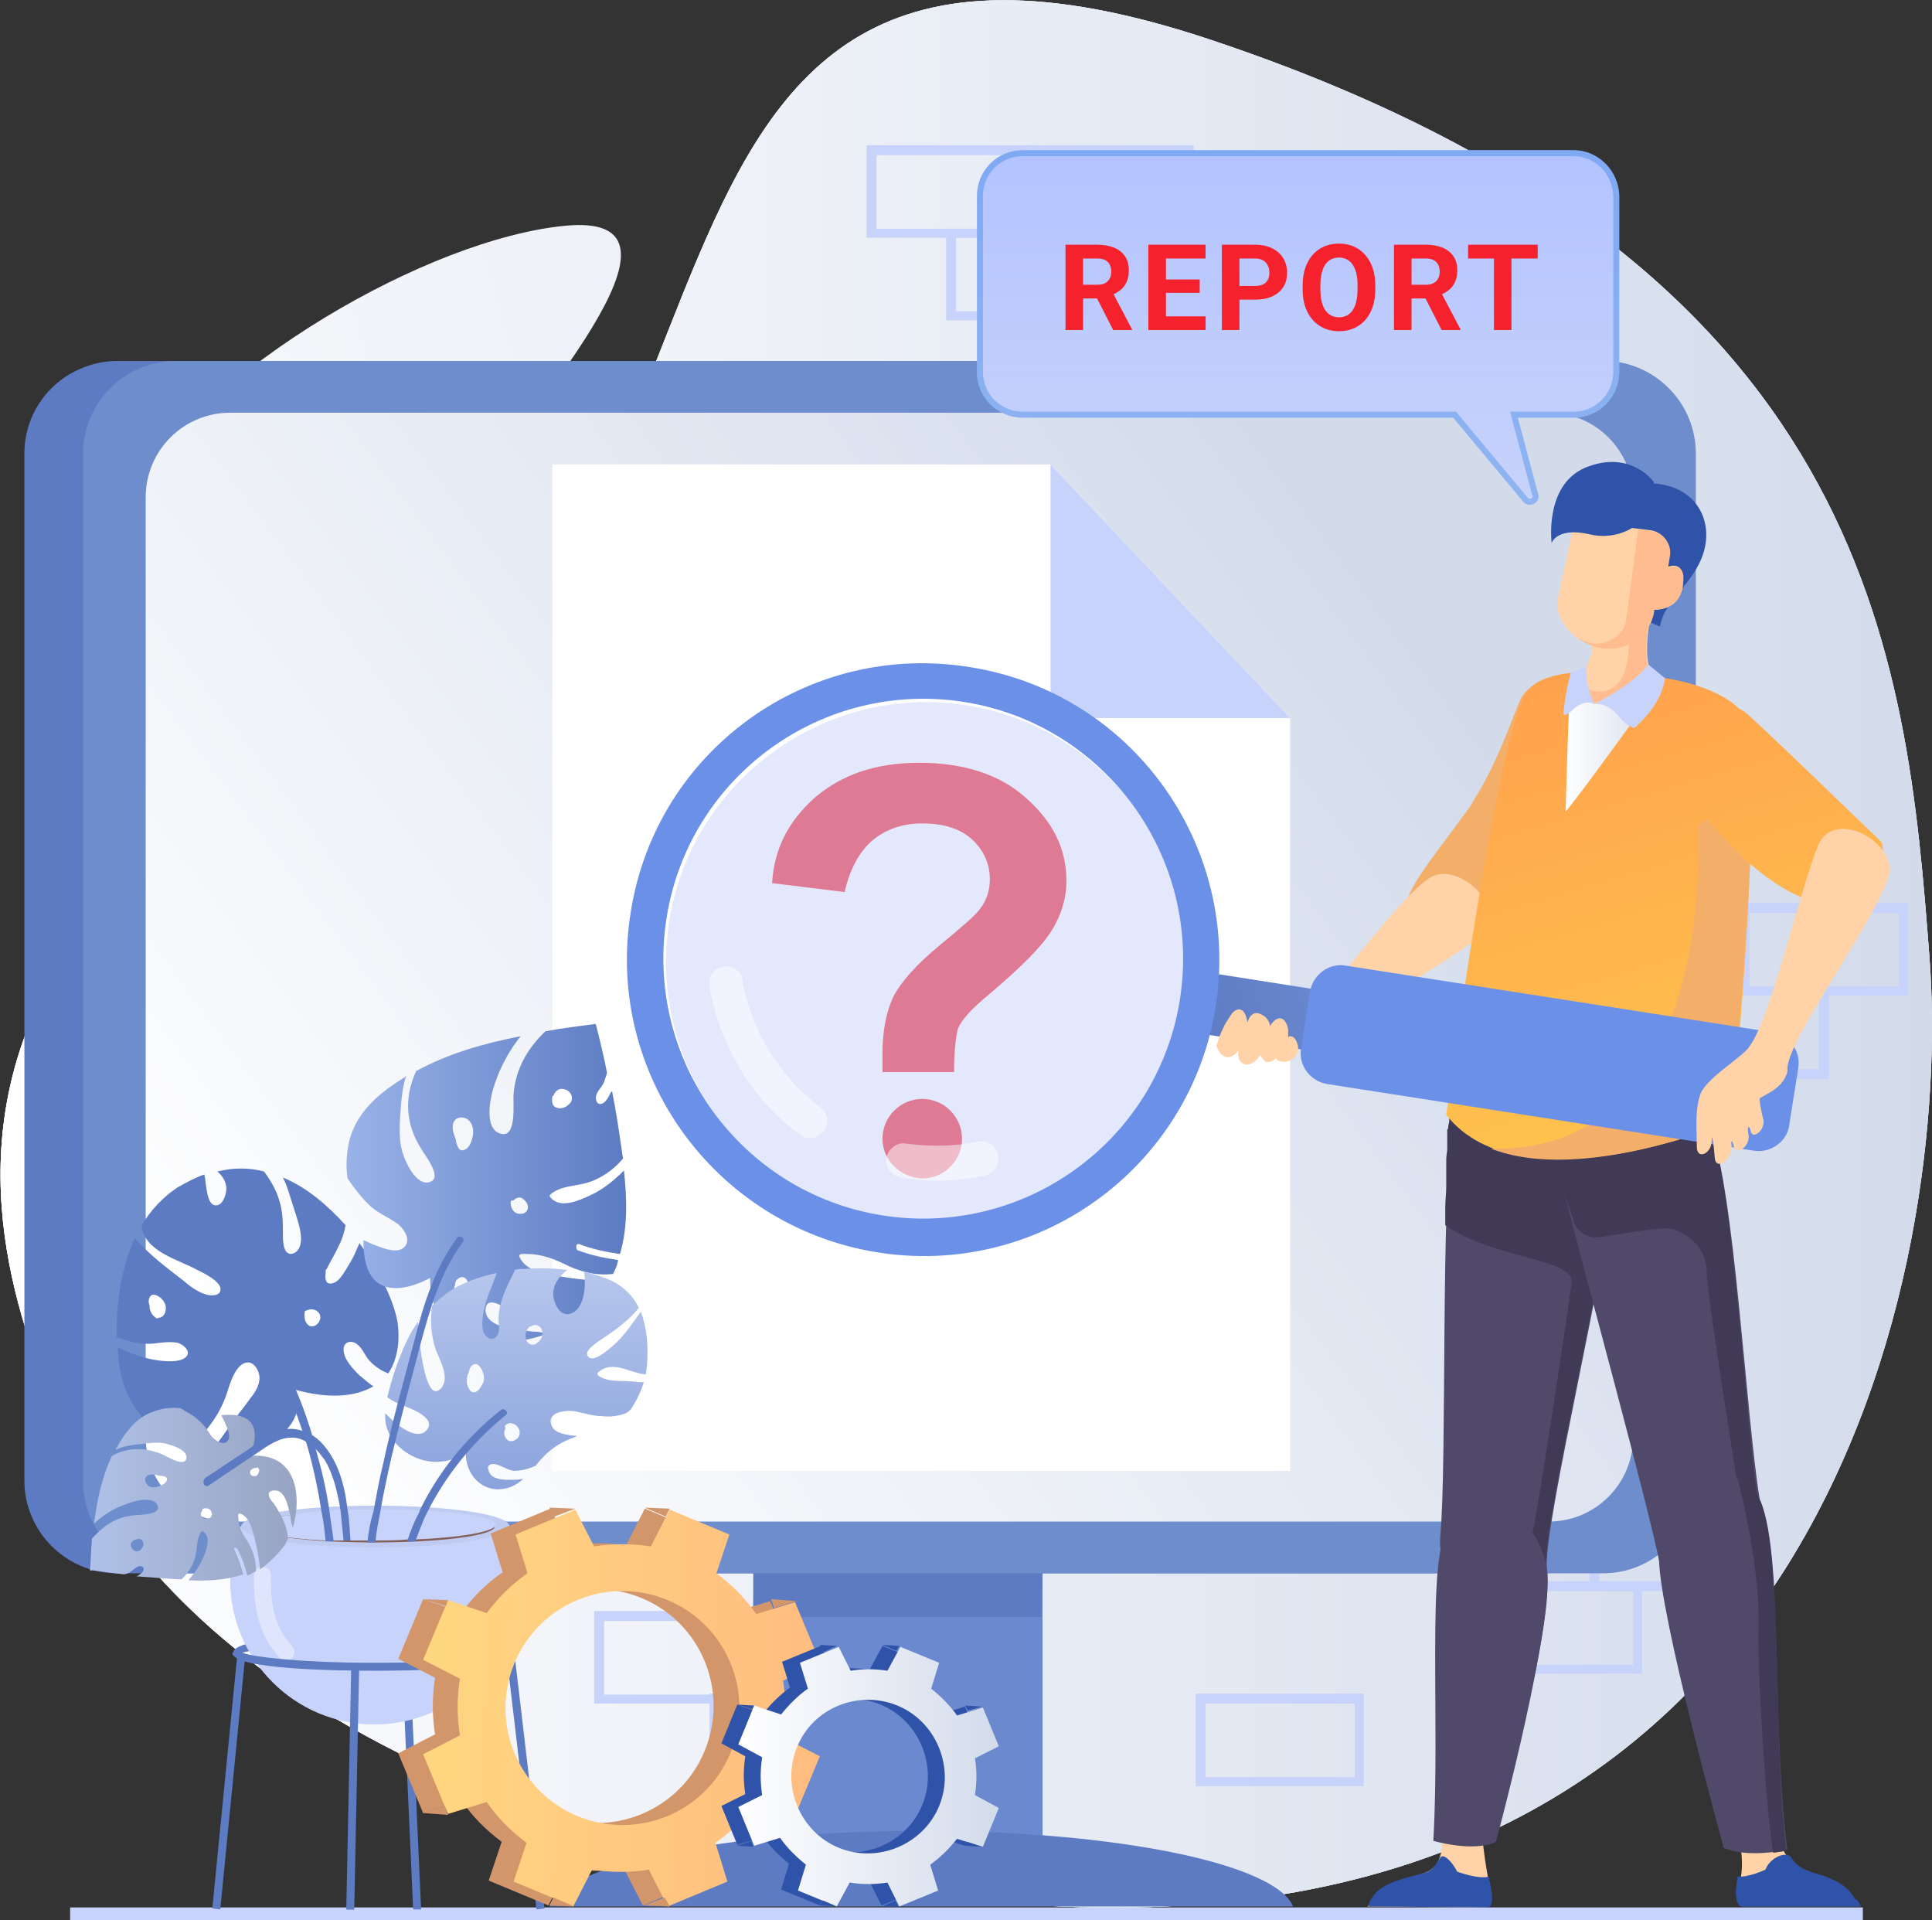 <svg width="322" height="320" viewBox="0 0 322 320" fill="none" xmlns="http://www.w3.org/2000/svg">
<rect x="0" y="0" width="322" height="320" fill="#333333" stroke="none"/>
<path d="M7.712 164.557C-7.534 193.889 3.734 221.564 10.032 237.141C22.957 269.124 66.541 310.057 170.777 317.348C305.008 326.628 325.392 209.798 321.58 159.585C317.768 109.373 311.968 43.418 201.766 6.628C91.564 -30.161 134.817 97.276 49.969 134.562C34.889 141.191 15.5 149.808 7.712 164.557Z" fill="url(#paint0_linear_180125_331765)"/>
<path d="M7.712 164.557C-7.534 193.889 3.734 221.564 10.032 237.141C22.957 269.124 66.541 310.057 170.777 317.348C305.008 326.628 325.392 209.798 321.58 159.585C317.768 109.373 311.968 43.418 201.766 6.628C91.564 -30.161 134.817 97.276 49.969 134.562C34.889 141.191 15.5 149.808 7.712 164.557Z" fill="url(#paint1_linear_180125_331765)"/>
<path d="M15.832 111.527C17.157 114.51 19.975 116.665 23.123 116.83C35.718 117.99 53.947 112.687 72.673 89.156C93.719 62.807 116.754 35.463 94.216 37.618C71.513 39.772 34.226 61.149 20.803 83.521C12.517 97.276 13.677 106.39 15.832 111.527Z" fill="url(#paint2_linear_180125_331765)"/>
<path d="M7.712 164.557C-7.534 193.889 3.734 221.564 10.032 237.141C22.957 269.124 66.541 310.057 170.777 317.348C305.008 326.628 325.392 209.798 321.58 159.585C317.768 109.373 311.968 43.418 201.766 6.628C91.564 -30.161 134.817 97.276 49.969 134.562C34.889 141.191 15.5 149.808 7.712 164.557Z" fill="url(#paint3_linear_180125_331765)"/>
<path d="M310.477 317.846H11.689V320.166H310.477V317.846Z" fill="#C8D3FB"/>
<path d="M292.911 265.148H264.905V249.736H292.911V265.148ZM266.562 263.491H291.419V251.228H266.562V263.491Z" fill="#C8D3FB"/>
<path d="M273.688 278.902H245.682V263.49H273.688V278.902ZM247.339 277.41H272.196V265.147H247.339V277.41Z" fill="#C8D3FB"/>
<path d="M227.287 297.629H199.281V282.217H227.287V297.629ZM200.938 296.137H225.795V283.874H200.938V296.137Z" fill="#C8D3FB"/>
<path d="M318.1 165.884H290.094V150.473H318.1V165.884ZM291.585 164.393H316.443V152.13H291.585V164.393Z" fill="#C8D3FB"/>
<path d="M291.585 165.884H263.579V150.473H291.585V165.884ZM265.07 164.393H289.928V152.13H265.07V164.393Z" fill="#C8D3FB"/>
<path d="M304.843 179.804H276.836V164.393H304.843V179.804ZM278.328 178.147H303.185V165.884H278.328V178.147Z" fill="#C8D3FB"/>
<path d="M127.028 283.875H99.022V268.463H127.028V283.875ZM100.679 282.383H125.537V270.12H100.679V282.383Z" fill="#C8D3FB"/>
<path d="M146.251 297.629H118.245V282.217H146.251V297.629ZM119.736 296.137H144.594V283.874H119.736V296.137Z" fill="#C8D3FB"/>
<path d="M198.949 39.607H170.943V24.195H198.949V39.607ZM172.434 38.116H197.292V25.852H172.434V38.116Z" fill="#C8D3FB"/>
<path d="M172.434 39.607H144.428V24.195H172.434V39.607ZM146.085 38.116H170.943V25.852H146.085V38.116Z" fill="#C8D3FB"/>
<path d="M185.692 53.361H157.686V38.115H185.692V53.361ZM159.343 51.87H184.2V39.607H159.343V51.87Z" fill="#C8D3FB"/>
<path d="M173.76 203.832H125.536V310.057H173.76V203.832Z" fill="#6B89CF"/>
<path d="M173.595 269.456H125.536L125.702 251.559H173.926L173.595 269.456Z" fill="#5D7BC2"/>
<path d="M91.564 317.678C94.382 310.553 121.062 305.084 153.543 305.084C186.023 305.084 212.538 310.553 215.521 317.678H91.564Z" fill="#5D7BC2"/>
<path d="M272.859 75.566V246.752C272.859 253.215 268.716 258.849 263.082 261.169C261.425 261.832 259.436 262.164 257.447 262.164H19.477C11.026 262.164 4.066 255.203 4.066 246.752V75.566C4.066 69.269 7.877 63.8 13.346 61.48C15.169 60.651 17.323 60.154 19.477 60.154H257.447C257.779 60.154 258.11 60.154 258.442 60.154C261.756 60.32 264.573 61.48 267.059 63.469C270.539 66.286 272.859 70.594 272.859 75.566Z" fill="#5D7BC2"/>
<path d="M282.636 75.566V246.752C282.636 248.078 282.471 249.238 282.139 250.398C280.482 257.192 274.351 262.164 267.225 262.164H29.255C29.089 262.164 29.089 262.164 28.923 262.164C20.472 261.998 13.843 255.203 13.843 246.752V75.566C13.843 67.114 20.803 60.154 29.255 60.154H267.225C267.556 60.154 268.053 60.154 268.385 60.154C276.339 60.817 282.636 67.446 282.636 75.566Z" fill="url(#paint4_linear_180125_331765)"/>
<path d="M38.369 253.546H258.11C265.899 253.546 272.196 247.249 272.196 239.46V82.857C272.196 75.069 265.899 68.772 258.11 68.772H38.369C30.581 68.772 24.283 75.069 24.283 82.857V239.46C24.283 247.249 30.581 253.546 38.369 253.546Z" fill="url(#paint5_linear_180125_331765)"/>
<path d="M215.024 119.649V245.096H92.062V77.391H175.086L215.024 119.649Z" fill="white"/>
<path d="M159.011 178.644H147.08C147.08 176.986 147.08 175.826 147.08 175.495C147.08 171.683 147.743 168.535 148.903 166.049C150.228 163.563 152.714 160.746 156.526 157.597C160.337 154.449 162.657 152.46 163.32 151.466C164.48 149.974 164.977 148.317 164.977 146.494C164.977 144.009 163.983 141.689 161.994 139.866C160.006 138.043 157.188 137.214 153.708 137.214C150.394 137.214 147.577 138.209 145.423 140.031C143.268 141.854 141.611 144.837 140.783 148.649L128.685 147.157C129.017 141.523 131.337 136.883 135.811 132.906C140.285 129.094 145.92 127.105 153.211 127.105C160.669 127.105 166.8 129.094 171.109 133.071C175.583 137.049 177.737 141.523 177.737 146.826C177.737 149.643 176.909 152.46 175.252 155.112C173.595 157.763 170.114 161.243 164.812 165.718C161.994 168.038 160.337 169.861 159.674 171.352C159.343 172.512 159.011 174.998 159.011 178.644ZM147.08 189.747C147.08 186.101 150.063 183.118 153.708 183.118C157.354 183.118 160.337 186.101 160.337 189.747C160.337 193.392 157.354 196.375 153.708 196.375C150.063 196.21 147.08 193.392 147.08 189.747Z" fill="#F5222D"/>
<path opacity="0.5" d="M147.354 203.069C123.822 199.258 107.748 177.052 111.559 153.354C115.371 129.822 137.743 113.748 161.275 117.559C184.806 121.371 200.881 143.577 197.069 167.275C193.258 190.972 170.886 206.881 147.354 203.069Z" fill="#C8D3FB"/>
<path d="M215.024 119.648H175.086V77.225V77.39L215.024 119.648Z" fill="#C8D3FB"/>
<path d="M68.861 318.175H70.187L68.364 277.74H67.038L68.861 318.175Z" fill="#5D7BC2"/>
<path d="M38.866 275.42C38.866 272.603 56.93 272.438 62.564 272.438C68.033 272.438 86.261 272.603 86.261 275.42C86.261 278.238 68.198 278.403 62.564 278.403C56.93 278.403 38.866 278.238 38.866 275.42ZM62.398 273.763C50.301 273.763 42.346 274.758 40.358 275.42C42.346 276.249 50.135 277.078 62.398 277.078C74.496 277.078 82.45 276.083 84.439 275.42C82.616 274.592 74.661 273.763 62.398 273.763Z" fill="#5D7BC2"/>
<path d="M84.77 254.375C85.93 257.192 86.427 260.175 86.427 263.324C86.427 276.581 75.656 287.353 62.398 287.353C49.141 287.353 38.369 276.581 38.369 263.324C38.369 260.175 39.032 257.192 40.026 254.375H84.77Z" fill="#C8D3FB"/>
<path d="M40.192 254.375C40.192 256.363 50.135 257.855 62.564 257.855C74.827 257.855 84.936 256.197 84.936 254.375C84.936 252.386 74.993 250.895 62.564 250.895C50.135 250.895 40.192 252.386 40.192 254.375Z" fill="#BFCBF1"/>
<path d="M42.346 254.374C42.346 255.866 51.295 257.026 62.398 257.026C73.501 257.026 82.45 255.866 82.45 254.374C82.45 252.883 73.501 251.723 62.398 251.723C51.295 251.723 42.346 252.883 42.346 254.374Z" fill="#835F59"/>
<path opacity="0.42" d="M42.346 262.496C42.346 260.673 45.164 260.673 45.164 262.496C44.998 266.805 45.661 271.113 48.644 274.262C49.969 275.588 47.981 277.576 46.655 276.251C43.009 272.439 42.181 267.468 42.346 262.496Z" fill="white"/>
<path d="M62.398 278.404C67.867 278.404 86.096 278.239 86.096 275.422H84.77C84.77 275.256 84.77 275.256 84.77 275.256C83.942 276.084 75.821 277.079 62.398 277.079C48.975 277.079 40.855 275.919 40.026 275.256V275.422H38.701C38.866 278.239 56.93 278.404 62.398 278.404Z" fill="#5D7BC2"/>
<path d="M89.41 318.176L90.736 318.01L85.764 275.752L84.439 275.918L89.41 318.176Z" fill="#5D7BC2"/>
<path d="M36.712 318.176L40.855 276.084L39.529 275.918L35.386 318.01L36.712 318.176Z" fill="#5D7BC2"/>
<path d="M58.536 277.772L57.712 318.199L59.037 318.226L59.862 277.799L58.536 277.772Z" fill="#5D7BC2"/>
<path d="M42.346 254.376C42.346 255.37 47.152 256.364 54.112 256.696C54.444 256.696 54.941 256.696 55.438 256.696C56.101 256.696 56.598 256.696 57.261 256.696C57.592 256.696 58.09 256.696 58.421 256.696C59.25 256.696 60.244 256.696 61.238 256.696C61.735 256.696 62.067 256.696 62.564 256.696C64.387 256.696 66.21 256.696 67.867 256.53C68.364 256.53 68.695 256.53 69.193 256.53C76.981 256.199 82.616 255.204 82.616 254.044C82.616 253.05 77.976 252.056 71.181 251.724C70.684 251.724 70.353 251.724 69.856 251.724C67.867 251.559 65.713 251.559 63.392 251.559H62.067C60.741 251.559 59.25 251.559 58.09 251.559C57.592 251.559 57.261 251.559 56.93 251.559C56.267 251.559 55.604 251.559 54.941 251.724C54.444 251.724 54.112 251.724 53.615 251.724C46.821 252.553 42.346 253.381 42.346 254.376Z" fill="#C8D3FB"/>
<path d="M62.233 231.009C61.404 230.512 60.575 229.683 59.913 229.186C58.918 228.192 57.261 226.534 57.261 224.877C57.261 223.552 58.587 223.22 59.581 224.049C60.41 224.712 60.741 225.706 61.404 226.534C62.233 227.529 63.393 228.357 64.718 228.855C66.376 226.369 66.707 223.054 66.21 220.072C65.547 216.591 63.227 211.786 59.913 207.146C59.415 208.306 58.918 209.466 58.421 210.294C57.758 211.289 56.764 213.443 55.604 213.774C54.278 214.271 54.112 213.111 54.278 212.117V211.951C54.278 211.786 54.278 211.786 54.278 211.62L54.444 211.454C55.107 210.128 55.935 208.803 56.598 207.311C57.095 206.317 57.427 205.157 57.592 204.163C54.609 200.848 51.13 197.865 47.152 196.208C47.981 197.865 48.478 199.854 48.975 201.345C49.472 203.003 50.964 206.648 49.638 208.306C49.307 208.803 48.478 209.134 47.981 208.803C47.152 208.306 47.152 206.483 47.152 205.654C47.152 203.666 47.152 201.843 46.489 199.854C45.992 198.197 44.998 196.54 44.004 195.214C41.518 194.551 38.866 194.551 36.215 195.214C37.044 195.877 37.541 196.705 37.706 197.7C37.872 198.694 37.209 200.848 36.049 200.848C34.392 201.014 34.392 197.203 34.061 195.711C32.569 196.208 31.078 197.037 29.586 197.865C27.101 199.523 25.112 201.677 23.62 204.163V204.328C24.118 208.471 29.421 209.797 32.569 211.454C33.563 211.951 37.209 213.609 36.712 215.1C36.546 215.929 35.221 215.929 34.558 215.763C33.066 215.431 31.575 214.271 30.415 213.277C27.598 211.123 24.78 208.968 22.46 206.317C19.975 211.786 19.312 218.083 19.477 222.889C19.477 222.889 19.643 222.889 19.809 222.889C21.632 223.717 23.786 224.049 25.609 223.883C26.769 223.717 28.095 223.552 29.421 223.717C30.415 223.883 32.072 225.209 30.912 226.203C29.918 227.032 27.598 226.866 26.438 226.7C23.952 226.369 21.797 225.54 19.643 224.546C19.643 225.872 19.809 227.032 19.975 228.026C20.637 232.666 23.455 236.809 27.266 239.295C28.592 240.123 29.918 240.786 31.409 241.283C34.226 238.798 36.381 236.146 37.706 232.5C38.203 231.009 39.198 227.032 41.352 227.032C42.346 227.032 43.009 228.192 43.175 229.02C43.507 230.346 42.678 231.837 41.849 232.832C40.689 234.489 39.529 235.815 38.369 237.472C37.375 238.963 36.215 240.62 35.055 241.946C37.706 242.278 40.524 242.112 43.009 241.283C46.986 239.958 51.295 235.815 48.975 231.506C52.952 232.666 58.255 233.329 62.233 231.009ZM26.603 219.574H26.438C26.272 219.74 26.106 219.74 25.941 219.574L25.775 219.409C25.278 219.077 25.112 218.58 24.946 218.083C24.946 217.917 24.946 217.917 24.946 217.751C24.946 217.42 24.78 217.254 24.78 216.923C24.78 216.26 25.112 215.597 25.775 215.763C26.603 215.929 27.432 216.757 27.598 217.586C27.763 218.414 27.432 219.409 26.603 219.574ZM52.952 220.569C52.455 221.066 51.792 221.232 51.295 220.734C50.798 220.237 50.632 219.409 50.798 218.58C50.798 218.414 50.964 218.414 50.964 218.414C51.627 218.083 52.455 218.083 52.952 218.58C53.615 219.077 53.45 220.072 52.952 220.569Z" fill="#5D7BC2"/>
<path d="M96.536 207.311C98.69 208.14 101.01 208.637 103.33 208.968C104.656 204.494 104.49 199.688 103.993 195.048C102.336 196.705 100.513 198.197 98.359 199.191C96.536 200.02 93.387 201.511 91.73 199.523C91.564 199.357 91.564 199.191 91.73 199.025C93.553 197.534 95.873 197.7 98.027 197.037C100.182 196.374 102.336 194.882 103.828 193.06C103.828 192.728 103.662 192.231 103.662 191.9C103.165 188.42 102.668 185.105 102.005 181.791C102.005 181.791 102.005 181.957 101.839 181.957C101.508 182.619 101.01 183.779 100.182 183.945C99.519 184.111 99.188 183.282 99.353 182.619C99.519 181.791 100.347 181.128 100.679 180.299C100.845 179.802 101.01 179.305 101.176 178.808C100.679 176.156 100.016 173.505 99.353 170.853C99.353 170.688 99.188 170.522 98.856 170.688C96.205 171.019 93.553 171.351 90.902 171.848C87.919 174.665 85.93 178.145 85.599 182.288C85.433 183.448 86.261 189.745 83.444 188.917C80.461 188.088 81.787 182.454 82.45 180.631C83.444 177.648 84.936 174.996 86.759 172.676C80.793 173.836 74.827 175.494 69.358 178.476C67.37 182.785 67.535 187.26 70.187 191.402C70.684 192.397 74.164 196.54 71.347 197.037C69.027 197.368 67.204 192.894 66.873 191.237C66.376 188.751 66.707 186.099 66.873 183.614C67.038 182.122 67.204 180.631 67.701 179.305C67.701 179.305 67.535 179.305 67.535 179.471C63.392 181.957 59.581 185.105 58.255 189.911C57.758 192.065 57.592 194.22 57.924 196.374C58.918 197.865 60.078 199.357 61.404 200.683C62.73 202.008 64.387 202.671 65.878 203.666C67.038 204.328 68.861 206.648 67.204 207.974C65.878 208.968 63.392 207.808 62.067 207.311C61.57 207.146 61.072 206.814 60.575 206.648C60.41 219.574 71.678 212.946 71.678 212.946C71.513 224.877 83.776 225.043 91.233 222.226C90.404 222.06 89.742 221.894 88.913 221.894C87.421 221.729 85.93 221.563 84.439 221.232C82.781 220.9 80.627 219.906 80.959 217.917C81.29 216.094 83.61 217.586 84.439 218.083C87.421 219.74 90.736 221.232 94.216 221.066C94.547 220.9 94.879 220.569 95.21 220.403C97.862 218.58 100.016 216.094 101.508 213.443C98.69 213.443 95.707 213.111 92.89 212.614C90.902 212.283 87.587 211.786 86.593 209.466C86.427 209.3 86.593 208.968 86.924 208.968C89.41 208.803 91.73 209.466 94.05 210.626C96.702 211.951 99.353 212.614 102.17 212.283C102.502 211.62 102.833 210.957 102.999 210.128V209.963C100.679 209.631 98.359 209.134 96.205 208.306C95.873 207.808 96.039 207.146 96.536 207.311ZM92.062 182.785C92.062 182.619 92.062 182.619 92.227 182.619C92.393 182.122 92.725 181.625 93.387 181.459C95.044 181.294 96.039 183.117 94.713 184.111C94.216 184.608 93.387 184.774 92.89 184.608C92.062 184.442 91.896 183.614 92.062 182.785ZM77.478 214.769C76.981 215.1 76.319 215.266 75.821 214.769C75.656 214.603 75.656 214.437 75.821 214.271C75.821 213.774 75.987 213.277 76.319 213.111C76.816 212.614 77.478 212.78 77.81 213.277C78.141 213.774 77.81 214.437 77.478 214.769ZM78.804 189.248C78.638 190.077 78.307 191.237 77.478 191.568C76.484 192.065 76.153 190.905 75.987 190.077V189.911C75.656 189.082 75.324 188.254 75.49 187.425C75.656 186.265 76.816 185.934 77.81 186.431C78.804 187.094 78.97 188.254 78.804 189.248ZM87.753 201.843C87.421 202.34 86.593 202.34 86.096 202.174C85.433 201.843 85.102 201.18 85.102 200.351C85.102 200.02 85.433 200.02 85.599 200.02C86.096 199.523 86.759 199.357 87.256 199.854C87.919 200.351 88.25 201.18 87.753 201.843Z" fill="url(#paint6_linear_180125_331765)"/>
<path d="M39.032 258.186C39.695 259.512 40.192 261.003 40.524 262.329C37.706 263.323 34.392 263.489 31.409 263.323C32.403 262.163 33.232 261.003 33.895 259.512C34.392 258.352 35.221 256.197 33.895 255.203C33.729 255.203 33.729 255.203 33.563 255.203C32.735 256.363 32.901 257.854 32.569 259.346C32.238 260.672 31.409 262.163 30.249 263.157C29.918 263.157 29.752 263.157 29.421 263.157C27.101 262.992 24.946 262.826 22.626 262.66C22.626 262.66 22.626 262.66 22.792 262.66C23.123 262.494 23.952 261.997 23.952 261.5C23.952 261.003 23.455 260.837 23.123 261.003C22.626 261.169 22.129 261.666 21.632 261.997C21.3 262.163 20.969 262.329 20.637 262.329C18.815 262.163 16.992 261.832 15.335 261.666C15.003 261.832 15.003 261.666 15.003 261.5C15.169 259.843 15.169 258.02 15.335 256.363C17.157 254.374 19.146 252.883 21.963 252.551C22.792 252.386 26.935 252.551 26.272 250.894C25.609 249.071 21.963 250.231 20.803 250.729C18.815 251.391 17.157 252.551 15.666 253.877C16.163 250.066 16.992 246.088 18.649 242.608C21.3 241.117 24.283 241.117 27.266 242.443C27.929 242.774 30.912 244.597 31.078 242.94C31.243 241.448 28.095 240.62 27.101 240.454C25.443 240.288 23.786 240.62 22.129 240.785C21.135 240.951 20.14 241.117 19.312 241.614V241.448C20.803 238.797 22.626 236.145 25.775 235.151C27.101 234.654 28.592 234.488 30.083 234.654C31.078 235.317 32.238 235.814 33.066 236.643C34.061 237.471 34.558 238.3 35.221 239.294C35.718 239.957 37.375 241.117 38.038 239.957C38.535 239.128 37.706 237.637 37.375 236.808C37.209 236.477 37.044 236.145 36.878 235.814C45.495 234.985 41.518 242.608 41.684 242.608C49.638 241.945 50.301 249.568 48.809 254.54C48.644 254.043 48.478 253.546 48.478 253.214C48.312 252.22 48.147 251.391 47.815 250.397C47.484 249.403 46.821 248.077 45.329 248.408C44.169 248.74 45.164 250.066 45.661 250.563C46.821 252.386 47.981 254.374 47.981 256.529C47.815 256.694 47.649 257.026 47.649 257.191C46.489 258.849 44.998 260.34 43.341 261.5C43.175 259.677 42.844 257.854 42.346 256.031C42.015 254.706 41.518 252.717 40.026 252.22C39.861 252.22 39.695 252.22 39.695 252.386C39.695 254.043 40.192 255.369 41.186 256.694C42.181 258.351 42.678 260.009 42.678 261.832C42.181 261.997 41.849 262.329 41.352 262.494C41.352 262.494 41.352 262.494 41.186 262.494C40.855 261.003 40.358 259.677 39.695 258.351C39.364 257.689 38.866 257.854 39.032 258.186ZM22.626 256.529C22.129 256.694 21.797 257.026 21.797 257.357C21.797 258.352 22.957 259.014 23.62 258.02C23.952 257.689 23.952 257.191 23.786 256.86C23.62 256.363 23.123 256.363 22.626 256.529ZM43.009 245.591C43.175 245.26 43.341 244.928 43.009 244.597C42.844 244.431 42.678 244.597 42.678 244.597C42.346 244.597 42.015 244.763 41.849 244.928C41.518 245.26 41.684 245.757 42.015 245.923C42.512 246.088 42.844 245.923 43.009 245.591ZM26.272 247.746C26.769 247.58 27.598 247.248 27.763 246.751C28.095 246.088 27.266 245.923 26.769 245.923C26.769 245.923 26.769 245.923 26.603 245.923C26.106 245.757 25.443 245.591 24.946 245.757C24.118 245.923 23.952 246.751 24.449 247.248C24.78 247.911 25.609 247.911 26.272 247.746ZM35.055 252.883C35.386 252.551 35.386 252.22 35.221 251.889C35.055 251.391 34.392 251.226 33.895 251.391C33.729 251.391 33.729 251.557 33.729 251.723C33.398 252.054 33.398 252.551 33.729 252.883C34.061 253.049 34.558 253.214 35.055 252.883Z" fill="url(#paint7_linear_180125_331765)"/>
<path d="M107.308 230.346C106.479 230.346 105.65 230.181 104.988 230.181C103.33 230.015 101.176 230.346 99.685 229.186C99.519 229.021 99.519 228.855 99.685 228.689C102.17 226.535 104.988 228.855 107.639 229.021C107.97 227.032 107.97 224.712 107.805 222.889C107.639 221.398 107.308 219.906 106.81 218.58C105.319 220.569 103.993 222.723 102.005 224.38C101.176 225.043 99.188 226.866 98.193 226.203C97.033 225.375 99.022 224.049 99.685 223.552C102.17 221.895 104.656 220.238 106.479 217.918C105.485 215.929 103.993 214.437 102.005 213.443C100.513 212.78 99.022 212.283 97.365 211.952C97.696 214.437 97.365 218.249 95.044 218.912C93.387 219.409 92.393 217.42 92.227 215.929C92.062 214.106 93.222 212.615 94.547 211.62C92.062 211.289 89.576 211.289 87.09 211.455C86.593 211.455 86.261 211.455 85.764 211.62V211.786C84.604 214.106 83.279 216.592 83.113 219.243C82.947 220.238 83.444 221.398 82.947 222.392C82.119 223.883 80.627 222.723 80.461 221.563C80.13 219.409 80.959 216.758 81.787 214.769C82.119 213.94 82.45 213.112 82.781 212.117C79.799 212.78 76.816 213.775 74.33 215.597C73.501 216.26 72.673 216.923 72.01 217.586C71.678 220.072 71.844 222.723 72.673 225.043C73.336 226.701 75.159 229.849 73.336 231.506C72.01 232.666 71.347 230.346 71.016 229.518C70.187 226.535 69.856 223.386 69.69 220.238C68.364 222.06 67.37 224.215 66.541 226.369C65.713 228.523 65.05 230.678 64.553 232.832C66.044 233.992 67.867 234.324 69.69 235.318C70.518 235.815 72.01 236.809 71.347 237.969C69.856 240.455 66.21 237.638 64.221 235.484C64.055 237.472 64.718 239.129 66.044 240.621C69.027 243.769 73.833 244.764 77.644 241.947C77.478 245.592 80.296 248.741 83.942 248.078C85.267 247.912 86.261 247.249 87.256 246.421C86.427 246.587 85.599 246.587 84.77 246.587C83.61 246.587 81.787 246.421 81.456 245.095C80.959 243.935 82.119 243.769 82.947 244.101C83.942 244.432 84.604 244.929 85.599 245.095C86.924 245.095 88.084 244.764 89.244 244.267C90.57 242.609 91.896 241.284 93.885 240.289C94.547 239.958 95.376 239.626 96.205 239.295C94.713 239.129 92.393 238.964 91.896 237.472C91.067 235.152 94.547 234.986 95.707 235.152C97.365 235.484 98.856 235.981 100.347 235.981C101.673 236.146 102.999 235.981 104.325 235.484C104.656 235.318 104.822 235.152 105.153 234.821C106.148 233.329 106.81 231.838 107.308 230.346ZM78.97 232.003C78.307 232.003 77.976 231.175 77.81 230.512C77.81 229.849 77.81 229.186 78.141 228.689V228.523C78.307 228.026 78.473 227.529 78.97 227.363C79.301 227.198 79.633 227.363 79.964 227.695C80.461 228.358 80.793 229.352 80.627 230.181C80.296 230.843 79.799 232.003 78.97 232.003ZM87.753 223.386C87.421 222.558 87.587 221.729 88.25 221.066H88.416C89.079 220.569 89.742 220.735 90.239 221.398C90.57 222.226 90.404 223.22 89.576 223.718C88.913 224.381 88.084 224.049 87.753 223.386ZM86.427 239.461C85.93 240.124 84.936 240.455 84.439 239.792C83.942 239.295 83.942 238.466 84.273 237.969C84.107 237.804 84.107 237.638 84.273 237.472C85.267 236.478 87.256 237.969 86.427 239.461Z" fill="url(#paint8_linear_180125_331765)"/>
<path d="M67.867 256.86C68.364 256.86 68.695 256.86 69.193 256.86C69.69 255.534 70.187 254.374 70.684 253.048C70.85 252.717 71.016 252.386 71.181 252.054C74.33 245.757 78.804 240.288 84.273 235.814C84.936 235.317 83.942 234.488 83.444 234.985C77.81 239.46 73.17 245.094 70.021 251.557C70.021 251.723 69.856 251.888 69.856 252.054C69.027 253.546 68.364 255.203 67.867 256.86Z" fill="#5D7BC2"/>
<path d="M61.238 257.027C61.735 257.027 62.067 257.027 62.564 257.027C62.73 255.204 63.061 253.547 63.392 251.89C63.89 248.907 64.553 245.924 65.215 242.941C66.707 236.644 68.364 230.512 70.021 224.215C71.678 218.083 73.336 212.118 77.147 206.98C77.644 206.318 76.484 205.655 76.153 206.318C72.507 211.289 70.684 217.089 69.193 222.889C67.37 229.849 65.381 236.81 63.89 243.77C63.227 246.421 62.73 249.238 62.233 251.89C61.735 253.547 61.404 255.204 61.238 257.027Z" fill="#5D7BC2"/>
<path d="M46.324 228.356C47.981 231.671 49.307 235.151 50.467 238.631C50.632 239.128 50.798 239.625 50.964 240.122C52.124 243.934 52.952 247.911 53.615 252.054C53.947 253.546 54.112 255.203 54.278 256.86C54.609 256.86 55.107 256.86 55.604 256.86C55.438 255.203 55.107 253.546 54.941 252.054C54.444 248.408 53.615 244.928 52.621 241.448C52.455 240.785 52.289 240.122 52.124 239.46C50.964 235.482 49.472 231.671 47.649 227.859C47.152 227.031 45.992 227.694 46.324 228.356Z" fill="#5D7BC2"/>
<path d="M34.724 247.581C37.872 245.427 41.186 243.272 44.335 241.118C46.158 239.958 47.981 239.129 50.135 239.792C50.301 239.958 50.632 239.958 50.798 240.124C51.461 240.455 51.958 240.787 52.455 241.284C53.118 241.947 53.615 242.61 54.112 243.272C55.604 245.758 56.267 248.741 56.764 251.724C56.93 253.381 57.095 255.038 57.261 256.696C57.592 256.696 58.09 256.696 58.421 256.696C58.255 255.038 58.255 253.215 57.924 251.558C57.427 247.25 56.267 243.272 53.615 240.455C53.118 239.958 52.621 239.461 51.958 239.129C51.461 238.798 50.964 238.632 50.467 238.467C49.141 237.969 47.815 237.969 46.324 238.467C44.501 239.129 42.678 240.621 41.021 241.781C38.701 243.272 36.546 244.764 34.226 246.255C33.563 246.918 34.061 247.912 34.724 247.581Z" fill="#5D7BC2"/>
<path d="M242.201 188.089C244.024 179.306 249.327 173.506 250.984 172.015C253.802 169.529 261.756 169.86 265.07 176.489C268.385 183.118 269.545 187.095 268.551 199.027C267.722 210.958 257.779 251.891 257.779 260.839C257.779 269.788 239.053 268.794 240.047 256.033C241.207 243.273 240.047 198.198 242.201 188.089Z" fill="#50496A"/>
<path d="M268.882 190.739C268.716 184.773 267.39 181.293 265.07 176.488C263.248 172.842 259.933 171.019 256.95 170.688C256.785 170.688 256.619 170.688 256.453 170.688C256.287 170.688 256.122 170.688 255.956 170.688C255.459 170.688 254.962 170.688 254.465 170.688C253.802 170.688 253.305 170.853 252.807 171.019C252.476 171.185 252.31 171.185 251.979 171.35C251.813 171.35 251.813 171.516 251.647 171.516C251.482 171.682 251.15 171.848 250.984 172.013C250.819 172.179 250.819 172.179 250.653 172.345L250.487 172.51L250.322 172.676C250.322 172.676 250.322 172.676 250.156 172.842L249.99 173.008C249.99 173.008 249.99 173.008 249.824 173.173C249.659 173.339 249.493 173.67 249.162 173.836C249.162 173.836 249.162 173.836 248.996 174.002C248.996 174.168 248.83 174.168 248.83 174.333C248.83 174.333 248.83 174.499 248.664 174.499C248.664 174.665 248.499 174.665 248.333 174.83C248.333 174.83 248.333 174.996 248.167 174.996C248.002 175.328 247.67 175.659 247.504 175.99C247.504 175.99 247.504 176.156 247.339 176.156C247.173 176.322 247.173 176.488 247.007 176.488C247.007 176.488 247.007 176.653 246.842 176.653C246.676 176.819 246.676 176.985 246.51 176.985C246.51 176.985 246.51 177.15 246.344 177.15C246.013 177.482 245.847 177.979 245.516 178.31C245.516 178.31 245.516 178.476 245.35 178.476C245.184 178.642 245.184 178.808 245.019 178.973C245.019 178.973 245.019 179.139 244.853 179.139C244.687 179.305 244.687 179.471 244.522 179.636C244.522 179.636 244.521 179.802 244.356 179.802C244.19 179.968 244.19 180.299 244.024 180.465C243.859 180.631 243.859 180.962 243.693 181.128C243.693 181.128 243.693 181.293 243.527 181.293C243.527 181.459 243.361 181.625 243.361 181.791C243.361 181.956 243.361 181.956 243.196 182.122C243.196 182.288 243.03 182.453 243.03 182.619C243.03 182.619 243.03 182.785 242.864 182.785C242.699 183.116 242.699 183.282 242.533 183.613C242.367 183.945 242.367 184.111 242.201 184.442C242.201 184.608 242.201 184.608 242.036 184.773C242.036 184.939 241.87 185.105 241.87 185.436C241.87 185.602 241.87 185.602 241.704 185.768C241.704 185.933 241.539 186.265 241.539 186.431C241.539 186.596 241.539 186.596 241.539 186.762C241.539 187.094 241.373 187.425 241.373 187.756C241.373 187.922 241.373 188.088 241.207 188.254V188.419C241.207 188.585 241.207 188.751 241.207 188.916V189.082C241.207 189.248 241.207 189.414 241.207 189.579C241.207 189.745 241.207 189.745 241.207 189.911C241.207 190.076 241.207 190.242 241.207 190.408C241.207 190.574 241.207 190.574 241.207 190.739C241.207 190.905 241.207 191.071 241.207 191.236V191.402C241.207 191.899 241.041 192.562 241.041 193.225V193.391C241.041 193.722 241.041 193.888 241.041 194.219C241.041 194.385 241.041 194.385 241.041 194.551C241.041 194.882 241.041 195.048 241.041 195.379C241.041 195.545 241.041 195.545 241.041 195.711C241.041 196.042 241.041 196.208 241.041 196.539V196.705C241.041 197.037 241.041 197.368 241.041 197.699C241.041 198.859 240.876 200.019 240.876 201.345C240.876 201.345 240.876 201.345 240.876 201.511C240.876 201.842 240.876 202.339 240.876 202.671C240.876 202.671 240.876 202.671 240.876 202.837C240.876 203.334 240.876 203.665 240.876 204.162C248.83 209.797 262.419 209.631 261.922 213.774C261.756 215.597 255.956 254.375 255.293 255.866C255.293 256.032 256.287 261.666 257.613 261.501C257.613 261.335 257.613 261.003 257.613 260.838C257.613 252.055 267.225 212.283 268.385 199.688C268.385 199.522 268.385 199.357 268.385 199.191C268.55 197.368 268.551 195.711 268.716 194.054C269.048 192.894 269.048 191.734 268.882 190.739Z" fill="#403A57"/>
<path d="M285.122 188.255C281.642 179.472 275.511 173.506 273.522 172.015C270.208 169.529 262.253 169.695 260.265 176.158C258.11 182.787 257.779 186.764 260.762 198.861C263.745 210.959 275.013 251.891 276.671 260.839C278.328 269.788 295.065 262.662 293.242 249.571C290.922 234.988 289.099 198.53 285.122 188.255Z" fill="#50496A"/>
<path d="M266.728 206.153C270.871 205.49 277.333 204.33 278.825 204.827C281.974 205.821 284.459 208.473 284.459 211.953C284.459 215.93 290.591 253.548 290.591 253.714C291.254 253.216 292.248 252.388 293.077 251.394C293.077 250.896 293.077 250.234 292.911 249.571C290.757 234.988 288.934 198.53 285.122 188.255C281.974 180.301 276.671 174.666 274.185 172.512C273.853 172.346 273.688 172.181 273.522 172.015C270.208 169.529 262.253 169.695 260.265 176.158C258.11 182.787 257.779 186.764 260.762 198.861C260.928 199.524 261.59 201.513 262.253 203.336C262.75 205.324 264.739 206.484 266.728 206.153Z" fill="#403A57"/>
<path d="M234.744 149.312C236.401 145.666 238.721 143.014 245.019 134.397C245.184 134.066 245.516 133.569 245.682 133.237C250.156 126.277 252.807 117.163 253.802 115.837C257.282 111.197 269.379 110.7 267.556 122.963C265.899 134.066 253.636 152.958 246.344 156.106C243.527 157.266 237.727 155.609 236.236 153.455C236.567 153.123 234.247 150.472 234.744 149.312Z" fill="#F3AF6A"/>
<path d="M238.224 146.327C231.43 150.967 219.995 169.03 215.024 170.522C211.709 171.516 220.327 175.328 221.818 173.339C225.133 168.699 240.047 161.407 246.51 156.104C251.979 151.464 242.864 143.178 238.224 146.327Z" fill="#FFD2A7"/>
<path d="M270.042 95.95C269.213 101.916 276.671 104.402 276.671 104.402C277.333 99.927 282.305 97.442 283.962 91.973C285.619 86.339 282.305 80.373 274.351 80.538C269.379 80.704 270.871 89.819 270.042 95.95Z" fill="#2F53A8"/>
<path d="M276.505 112.853C280.648 113.35 288.437 115.339 290.757 119.316C293.077 123.293 291.419 161.739 288.437 186.928C288.437 186.928 253.47 201.677 241.041 185.768C241.041 185.768 249.659 120.973 254.63 115.007C258.773 110.201 272.196 112.356 276.505 112.853Z" fill="url(#paint9_linear_180125_331765)"/>
<path d="M277.334 113.018C277.334 113.018 262.585 133.567 260.927 135.224C260.927 135.224 261.425 117.658 261.756 112.355L277.334 113.018Z" fill="url(#paint10_linear_180125_331765)"/>
<path d="M274.516 104.401C274.682 103.572 274.848 103.075 274.848 103.075C274.848 103.075 266.396 96.447 265.402 103.241L274.516 104.401Z" fill="url(#paint11_linear_180125_331765)"/>
<path d="M265.568 117.328L263.082 112.522C263.082 112.522 265.733 110.699 265.402 106.059C264.573 94.79 275.013 103.076 275.013 103.076C275.013 103.076 273.191 112.522 276.505 112.854L265.568 117.328Z" fill="#FFD2A7"/>
<path d="M265.733 115.174C271.533 116.002 271.368 108.545 271.533 107.219C271.865 105.893 274.848 103.076 274.848 103.076C274.848 103.076 273.025 112.522 276.339 112.853L265.568 117.328L264.076 114.511C264.573 114.842 265.07 115.008 265.733 115.174Z" fill="#FFBC8E"/>
<path d="M291.751 142.516L288.934 133.236L282.968 137.545C282.968 137.545 286.779 192.232 248.499 191.403C263.745 197.369 288.271 186.929 288.271 186.929C289.762 174.997 291.254 155.442 291.751 142.516Z" fill="#F3AF6A"/>
<path d="M262.419 86.836L259.602 99.928C259.105 103.905 263.082 107.551 267.225 108.048C271.368 108.545 275.013 105.893 275.676 101.916V101.585C275.676 101.585 279.985 101.916 280.482 97.442C280.979 93.133 277.996 94.459 277.996 94.459L278.162 92.636C278.494 90.482 277.002 88.493 274.848 88.327L262.419 86.836Z" fill="#FFD2A7"/>
<path d="M277.996 94.623L278.328 92.635C278.659 90.646 277.168 88.657 275.179 88.492L273.025 88.16V88.326L271.036 103.24C270.705 105.892 267.888 107.549 265.402 107.218C264.573 107.052 263.082 106.389 262.419 105.892C264.076 107.218 265.733 107.881 267.225 108.046C271.368 108.543 275.013 105.892 275.676 101.915V101.583C275.676 101.583 279.985 101.915 280.482 97.44C281.145 93.297 277.996 94.623 277.996 94.623Z" fill="#FFBC8E"/>
<path d="M264.408 111.029C264.076 114.012 265.733 117.327 265.733 117.327C265.733 117.327 264.076 116.332 262.088 118.321C261.259 119.149 260.596 119.149 260.596 119.149C260.596 119.149 260.596 116.664 261.756 112.189L264.408 111.029Z" fill="#C8D3FB"/>
<path d="M313.294 140.031C310.311 137.214 291.917 119.317 290.591 118.488C285.785 115.505 274.185 119.317 280.316 130.088C285.785 139.866 296.888 150.306 304.843 150.637C307.825 150.803 312.631 146.992 313.294 144.506C313.626 143.677 314.288 140.86 313.294 140.031Z" fill="url(#paint12_linear_180125_331765)"/>
<path d="M274.682 110.699C272.859 113.682 265.733 117.328 265.733 117.328C265.733 117.328 267.888 116.831 270.042 119.648C270.871 120.808 272.362 121.305 272.362 121.305C272.362 121.305 276.836 117.825 277.499 113.019L274.682 110.699Z" fill="#C8D3FB"/>
<path d="M273.356 87.001C273.356 87.001 270.042 90.315 264.739 88.99C259.436 87.83 258.607 90.481 258.607 90.481C258.607 90.481 257.282 80.372 264.739 77.721C272.031 75.07 275.676 80.372 275.676 80.372L273.356 87.001Z" fill="#2F53A8"/>
<path d="M300.7 311.549C296.391 310.057 295.397 303.428 294.9 299.451L288.602 301.771C288.602 301.771 291.088 308.4 290.094 313.04C289.099 317.68 290.425 317.183 290.425 317.183H309.814C309.814 317.183 305.008 313.04 300.7 311.549Z" fill="#FFD2A7"/>
<path d="M310.146 317.68H290.425C290.425 317.68 289.762 317.846 289.431 316.52C289.265 315.692 289.265 315.692 289.431 313.869C289.431 313.537 289.597 313.04 289.597 312.709C291.419 312.875 294.237 311.549 294.237 311.549C295.065 309.395 297.882 308.4 298.545 309.56C299.705 311.549 302.191 312.046 303.848 312.543C307.494 313.869 308.488 315.195 309.317 316.686C309.98 317.183 310.146 317.68 310.146 317.68Z" fill="#2F53A8"/>
<path d="M310.146 317.68H290.425C290.425 317.68 289.762 317.845 289.431 316.52H309.483C309.98 317.182 310.146 317.68 310.146 317.68Z" fill="#2F53A8"/>
<path d="M291.917 247.912C297.551 252.552 295.065 286.027 297.882 308.233C297.882 308.233 291.254 309.724 287.277 307.901C287.277 307.901 276.505 268.792 276.505 259.678C276.505 243.769 285.951 242.94 291.917 247.912Z" fill="#50496A"/>
<path d="M237.561 312.044C241.87 310.553 239.881 303.593 240.379 299.781L246.676 302.101C246.676 302.101 247.173 309.061 248.167 313.702C249.162 318.342 247.67 317.844 247.67 317.844L227.95 317.679C227.95 317.513 233.253 313.37 237.561 312.044Z" fill="#FFD2A7"/>
<path d="M237.561 312.044C238.887 311.713 239.219 310.718 240.047 309.558C240.544 308.73 242.036 310.221 242.864 311.878C242.864 311.878 246.344 313.204 248.167 312.707C248.167 313.038 248.167 313.37 248.333 313.701C249.327 318.341 247.836 317.844 247.836 317.844L228.116 317.678C228.944 313.867 233.418 313.204 237.561 312.044Z" fill="#2F53A8"/>
<path d="M248.499 316.519C248.333 317.845 247.836 317.679 247.836 317.679L228.116 317.514C228.116 317.514 228.115 317.016 228.613 316.354L248.499 316.519Z" fill="#2F53A8"/>
<path d="M241.373 254.872C237.727 258.85 240.047 286.69 238.887 306.742C238.887 306.742 245.516 308.731 249.327 306.908C249.327 306.908 259.767 268.296 257.613 260.341C254.63 249.57 246.344 249.404 241.373 254.872Z" fill="#50496A"/>
<path d="M257.613 260.342C257.116 258.685 256.619 257.359 255.79 256.033C255.79 256.53 248.499 290.668 247.67 307.406C248.002 307.406 248.333 307.24 248.664 307.074C248.83 307.074 248.996 306.908 249.162 306.908C249.162 306.908 252.476 294.314 255.293 281.388C257.282 272.439 258.607 263.656 257.613 260.342Z" fill="#50496A"/>
<path d="M291.917 247.913C291.254 247.25 290.425 246.753 289.597 246.422C290.425 249.405 293.408 262.165 293.077 271.279C292.911 281.388 294.734 305.417 295.562 308.732C296.888 308.566 297.717 308.4 297.717 308.4C295.065 286.028 297.717 252.553 291.917 247.913Z" fill="#403A57"/>
<path d="M272.528 183.613L274.185 173.504L199.281 161.738L197.624 171.847L272.528 183.613Z" fill="url(#paint13_linear_180125_331765)"/>
<path d="M298.214 187.425L299.705 177.979C300.202 175.162 298.214 172.511 295.397 172.013L224.304 160.91C221.487 160.413 218.835 162.402 218.338 165.219L216.847 174.665C216.35 177.482 218.338 180.134 221.155 180.631L292.248 191.734C295.065 192.231 297.882 190.242 298.214 187.425Z" fill="#6B90E8"/>
<path d="M145.92 208.637C172.932 213.111 198.286 194.717 202.595 167.87C206.904 140.858 188.675 115.504 161.829 111.195C134.817 106.721 109.462 124.95 105.153 151.796C100.679 178.808 119.074 204.162 145.92 208.637ZM111.119 152.79C114.931 129.258 137.137 113.184 160.834 116.995C184.366 120.807 200.441 143.013 196.629 166.71C192.818 190.242 170.612 206.317 146.914 202.505C123.382 198.694 107.308 176.488 111.119 152.79Z" fill="#6B90E8"/>
<g opacity="0.5">
<path d="M165.64 191.07C164.977 190.407 163.983 190.076 162.989 190.241C159.011 191.07 155.034 191.07 151.057 190.573C149.566 190.241 148.074 191.401 147.743 192.893C147.411 194.384 148.571 195.876 150.063 196.207C154.703 197.036 159.509 196.87 164.149 195.876C165.64 195.544 166.634 194.053 166.303 192.561C166.303 191.899 165.972 191.567 165.64 191.07Z" fill="white"/>
<path d="M123.051 161.904C122.388 161.241 121.559 160.91 120.565 161.075C119.074 161.241 117.914 162.733 118.245 164.39C119.902 174.167 125.371 183.282 133.325 189.082C134.651 190.076 136.308 189.745 137.302 188.419C138.297 187.093 137.965 185.436 136.64 184.442C129.845 179.304 125.205 171.681 123.714 163.395C123.714 162.898 123.548 162.235 123.051 161.904Z" fill="white"/>
</g>
<path d="M216.35 174.334C216.184 173.672 215.852 172.677 215.024 172.677C214.858 172.677 214.858 172.677 214.692 172.843C214.692 172.346 214.692 172.014 214.692 171.517C214.527 170.523 213.864 169.197 212.704 169.86C212.207 170.191 211.875 170.523 211.709 171.02C211.544 170.191 211.212 169.529 210.218 169.031C208.892 168.369 208.229 169.363 207.898 170.357C207.732 169.197 207.235 167.706 205.909 168.369C205.246 168.7 204.749 169.86 204.252 170.523C203.755 171.517 203.258 172.512 202.926 173.672C202.926 173.672 202.926 173.672 202.926 173.837C202.761 174.003 202.761 174.169 202.761 174.334C203.092 175.494 204.252 176.82 205.578 175.826C205.909 175.66 206.241 175.329 206.407 174.997C206.241 175.992 206.407 176.986 207.401 177.317C208.395 177.649 209.389 176.82 210.052 175.826C210.384 176.323 210.715 176.986 211.378 176.986C211.875 176.986 212.372 176.654 212.704 176.323C212.704 176.489 212.704 176.489 212.869 176.654C214.527 177.483 216.515 176.323 216.35 174.334Z" fill="#FFD2A7"/>
<path d="M285.785 192.895C285.619 190.575 285.288 188.421 285.288 190.078C285.288 192.232 282.802 193.392 282.802 191.072C282.802 188.255 282.471 185.272 283.299 182.621C284.128 179.638 290.425 176.323 291.917 174.003C292.58 173.009 298.048 177.318 297.882 178.312C297.551 181.461 293.408 182.621 293.242 183.118C293.408 184.609 293.574 185.272 293.905 186.598C294.237 188.255 292.082 190.078 291.751 188.421C291.585 187.426 291.088 187.592 291.419 189.084C291.751 191.072 289.265 192.729 288.934 190.907C288.768 190.078 288.437 189.746 288.602 190.907C288.768 193.227 285.951 195.215 285.785 192.895Z" fill="#FFD2A7"/>
<path d="M314.786 145.997C312.3 153.952 297.717 173.341 297.882 178.312C298.048 181.792 290.094 176.324 291.585 174.335C295.065 169.861 299.871 148.649 303.02 140.86C305.837 134.397 316.443 140.694 314.786 145.997Z" fill="#FFD2A7"/>
<path d="M70.518 266.473L66.376 276.416L72.507 279.565C72.01 282.713 72.01 285.862 72.507 289.01L66.376 292.159L70.518 302.102L76.981 300.113C78.804 302.765 80.959 304.919 83.61 306.908L81.456 313.371L91.399 317.514L94.547 311.382C97.696 311.879 101.01 311.879 103.993 311.382L107.142 317.514L117.085 313.371L115.096 306.908C117.748 305.085 119.902 302.931 121.891 300.279L128.354 302.433L132.497 292.49L126.365 289.342C126.862 286.193 126.862 283.045 126.365 279.896L132.497 276.747L128.354 266.804L121.891 268.793C120.068 266.141 117.914 263.987 115.262 261.998L117.416 255.536L107.473 251.393L104.325 257.524C101.176 257.027 98.028 257.027 94.879 257.524L91.73 251.393L81.787 255.536L83.776 261.998C81.124 263.821 78.97 265.976 76.981 268.627L70.518 266.473ZM106.976 266.307C116.919 270.45 121.559 281.885 117.416 291.828C113.273 301.771 101.839 306.411 91.896 302.268C81.953 298.125 77.313 286.69 81.456 276.747C85.599 266.97 97.033 262.164 106.976 266.307Z" fill="#D3956A"/>
<path d="M74.661 266.639L70.518 276.582L76.65 279.731C76.153 282.879 76.153 286.028 76.65 289.176L70.518 292.325L74.661 302.268L81.124 300.279C82.947 302.931 85.102 305.085 87.753 307.074L85.599 313.537L95.542 317.68L98.69 311.548C101.839 312.045 105.153 312.045 108.136 311.548L111.285 317.68L121.228 313.537L119.239 307.074C121.891 305.251 124.045 303.097 126.034 300.445L132.497 302.6L136.64 292.656L130.508 289.508C131.005 286.359 131.005 283.211 130.508 280.062L136.64 276.913L132.497 266.97L126.034 268.959C124.211 266.307 122.056 264.153 119.405 262.164L121.559 255.702L111.616 251.559L108.468 257.69C105.319 257.193 102.17 257.193 99.022 257.69L95.873 251.559L85.93 255.702L87.919 262.164C85.267 263.987 83.113 266.142 81.124 268.793L74.661 266.639ZM111.285 266.639C121.228 270.782 125.868 282.216 121.725 292.159C117.582 302.102 106.148 306.742 96.205 302.6C86.261 298.457 81.621 287.022 85.764 277.079C89.907 267.136 101.342 262.496 111.285 266.639Z" fill="url(#paint14_linear_180125_331765)"/>
<path d="M91.564 251.227L95.873 251.392L92.393 252.718L91.564 251.227Z" fill="#D3956A"/>
<path d="M107.473 251.227L111.616 251.392L110.953 252.718L107.473 251.227Z" fill="#D3956A"/>
<path d="M128.519 266.473L132.828 266.804L129.017 267.964L128.519 266.473Z" fill="#D3956A"/>
<path d="M128.519 302.268L132.662 302.433L128.851 301.273L128.519 302.268Z" fill="#D3956A"/>
<path d="M107.308 317.513L111.616 317.679L110.788 316.188L107.308 317.513Z" fill="#D3956A"/>
<path d="M95.707 317.679L92.227 316.188L91.564 317.513L95.707 317.679Z" fill="#D3956A"/>
<path d="M74.661 302.433L74.164 300.941L70.353 302.101L74.661 302.433Z" fill="#D3956A"/>
<path d="M70.518 266.473L74.661 266.638L74.33 267.633L70.518 266.473Z" fill="#D3956A"/>
<path d="M122.885 284.039L120.234 290.502L124.211 292.656C123.879 294.811 123.879 296.799 124.211 298.954L120.234 300.942L122.885 307.405L127.194 306.079C128.354 307.737 129.845 309.228 131.502 310.554L130.177 314.862L136.64 317.514L138.794 313.537C140.948 313.868 142.937 313.868 144.925 313.537L146.914 317.514L153.377 314.862L152.051 310.554C153.708 309.394 155.2 307.902 156.526 306.245L160.834 307.571L163.486 301.108L159.509 298.954C159.84 296.799 159.84 294.811 159.509 292.822L163.486 290.833L160.834 284.37L156.526 285.696C155.366 284.039 153.874 282.548 152.217 281.222L153.543 276.913L147.08 274.262L144.925 278.239C142.771 277.907 140.782 277.907 138.794 278.239L136.805 274.262L130.342 276.913L131.668 281.222C130.011 282.382 128.519 283.873 127.194 285.53L122.885 284.039ZM146.748 284.039C153.211 286.691 156.36 294.314 153.708 300.776C151.057 307.239 143.434 310.388 136.971 307.737C130.508 305.085 127.359 297.462 130.011 290.999C132.828 284.37 140.285 281.388 146.748 284.039Z" fill="#2F53A8"/>
<path d="M125.702 284.205L123.051 290.668L127.028 292.822C126.697 294.977 126.697 296.965 127.028 299.12L123.051 301.108L125.702 307.571L130.011 306.245C131.171 307.903 132.662 309.394 134.32 310.72L132.994 315.028L139.457 317.68L141.611 313.703C143.765 314.034 145.754 314.034 147.908 313.703L149.897 317.68L156.36 315.028L155.034 310.72C156.691 309.56 158.183 308.068 159.509 306.411L163.817 307.737L166.469 301.274L162.491 299.12C162.823 296.965 162.823 294.977 162.491 292.988L166.469 290.999L163.817 284.536L159.509 285.862C158.349 284.205 156.857 282.714 155.2 281.388L156.526 277.079L150.063 274.428L147.908 278.405C145.754 278.074 143.765 278.074 141.777 278.405L139.788 274.428L133.325 277.079L134.651 281.388C132.994 282.548 131.502 284.039 130.177 285.696L125.702 284.205ZM149.566 284.205C156.028 286.857 159.177 294.48 156.526 300.942C153.874 307.405 146.251 310.554 139.788 307.903C133.325 305.251 130.177 297.628 132.828 291.165C135.48 284.536 143.103 281.554 149.566 284.205Z" fill="url(#paint15_linear_180125_331765)"/>
<path d="M136.64 274.096L139.457 274.261L137.302 275.256L136.64 274.096Z" fill="#2F53A8"/>
<path d="M147.08 274.096L149.897 274.261L149.4 275.09L147.08 274.096Z" fill="#2F53A8"/>
<path d="M160.834 284.205L163.651 284.371L161.331 285.034L160.834 284.205Z" fill="#2F53A8"/>
<path d="M160.834 307.571L163.651 307.737L161.166 306.908L160.834 307.571Z" fill="#2F53A8"/>
<path d="M147.08 317.68H149.731L149.234 316.686L147.08 317.68Z" fill="#2F53A8"/>
<path d="M139.457 317.68L137.137 316.686L136.64 317.514L139.457 317.68Z" fill="#2F53A8"/>
<path d="M125.537 307.736L125.205 306.742L122.885 307.571L125.537 307.736Z" fill="#2F53A8"/>
<path d="M122.885 284.039L125.702 284.205L125.371 284.868L122.885 284.039Z" fill="#2F53A8"/>
<path d="M262.253 25.023H170.446C166.137 25.023 162.823 28.503 162.823 32.646V61.978C162.823 66.287 166.303 69.601 170.446 69.601H242.201L253.802 83.522C254.63 84.682 256.453 84.019 256.453 82.693L252.973 69.601H262.253C266.562 69.601 269.876 66.121 269.876 61.978V32.812C269.876 28.503 266.396 25.023 262.253 25.023Z" fill="url(#paint16_linear_180125_331765)"/>
<path d="M242.586 69.281L242.436 69.101H242.201H170.446C166.572 69.101 163.323 66.004 163.323 61.978V32.646C163.323 28.773 166.42 25.523 170.446 25.523H262.253C266.113 25.523 269.376 28.773 269.376 32.812V61.978C269.376 65.852 266.279 69.101 262.253 69.101H252.973H252.323L252.49 69.73L255.951 82.751C255.926 83.133 255.656 83.44 255.28 83.565C254.895 83.694 254.476 83.605 254.209 83.231L254.198 83.216L254.186 83.201L242.586 69.281Z" stroke="#096DD9" stroke-opacity="0.3"/>
<path d="M177.584 40.781H182.887C183.974 40.781 184.908 40.944 185.689 41.27C186.477 41.595 187.083 42.077 187.506 42.715C187.929 43.353 188.141 44.137 188.141 45.068C188.141 45.83 188.01 46.484 187.75 47.031C187.496 47.572 187.135 48.024 186.666 48.389C186.204 48.747 185.66 49.033 185.035 49.248L184.107 49.736H179.498L179.479 47.451H182.906C183.421 47.451 183.847 47.36 184.186 47.178C184.524 46.995 184.778 46.742 184.947 46.416C185.123 46.09 185.211 45.713 185.211 45.283C185.211 44.828 185.126 44.434 184.957 44.102C184.788 43.77 184.531 43.516 184.186 43.34C183.84 43.164 183.408 43.076 182.887 43.076H180.514V55H177.584V40.781ZM185.533 55L182.291 48.662L185.387 48.643L188.668 54.863V55H185.533ZM200.938 52.715V55H193.369V52.715H200.938ZM194.326 40.781V55H191.396V40.781H194.326ZM199.951 46.572V48.799H193.369V46.572H199.951ZM200.928 40.781V43.076H193.369V40.781H200.928ZM209.184 49.932H205.561V47.647H209.184C209.743 47.647 210.199 47.555 210.551 47.373C210.902 47.184 211.16 46.924 211.322 46.592C211.485 46.26 211.566 45.885 211.566 45.469C211.566 45.046 211.485 44.652 211.322 44.287C211.16 43.922 210.902 43.63 210.551 43.408C210.199 43.187 209.743 43.076 209.184 43.076H206.576V55H203.646V40.781H209.184C210.297 40.781 211.251 40.983 212.045 41.387C212.846 41.784 213.458 42.334 213.881 43.037C214.304 43.74 214.516 44.544 214.516 45.449C214.516 46.367 214.304 47.161 213.881 47.832C213.458 48.503 212.846 49.02 212.045 49.385C211.251 49.749 210.297 49.932 209.184 49.932ZM229.217 47.559V48.232C229.217 49.313 229.07 50.283 228.777 51.143C228.484 52.002 228.071 52.734 227.537 53.34C227.003 53.939 226.365 54.398 225.623 54.717C224.887 55.036 224.07 55.195 223.172 55.195C222.28 55.195 221.463 55.036 220.721 54.717C219.985 54.398 219.347 53.939 218.807 53.34C218.266 52.734 217.846 52.002 217.547 51.143C217.254 50.283 217.107 49.313 217.107 48.232V47.559C217.107 46.471 217.254 45.501 217.547 44.648C217.84 43.789 218.253 43.057 218.787 42.451C219.327 41.846 219.965 41.383 220.701 41.065C221.443 40.745 222.26 40.586 223.152 40.586C224.051 40.586 224.868 40.745 225.604 41.065C226.346 41.383 226.984 41.846 227.518 42.451C228.058 43.057 228.475 43.789 228.768 44.648C229.067 45.501 229.217 46.471 229.217 47.559ZM226.258 48.232V47.539C226.258 46.784 226.189 46.12 226.053 45.547C225.916 44.974 225.714 44.492 225.447 44.102C225.18 43.711 224.855 43.418 224.471 43.223C224.087 43.021 223.647 42.92 223.152 42.92C222.658 42.92 222.218 43.021 221.834 43.223C221.456 43.418 221.134 43.711 220.867 44.102C220.607 44.492 220.408 44.974 220.271 45.547C220.135 46.12 220.066 46.784 220.066 47.539V48.232C220.066 48.981 220.135 49.645 220.271 50.225C220.408 50.797 220.61 51.283 220.877 51.68C221.144 52.07 221.469 52.367 221.854 52.568C222.238 52.77 222.677 52.871 223.172 52.871C223.667 52.871 224.106 52.77 224.49 52.568C224.874 52.367 225.197 52.07 225.457 51.68C225.717 51.283 225.916 50.797 226.053 50.225C226.189 49.645 226.258 48.981 226.258 48.232ZM232.326 40.781H237.629C238.716 40.781 239.65 40.944 240.432 41.27C241.219 41.595 241.825 42.077 242.248 42.715C242.671 43.353 242.883 44.137 242.883 45.068C242.883 45.83 242.753 46.484 242.492 47.031C242.238 47.572 241.877 48.024 241.408 48.389C240.946 48.747 240.402 49.033 239.777 49.248L238.85 49.736H234.24L234.221 47.451H237.648C238.163 47.451 238.589 47.36 238.928 47.178C239.266 46.995 239.52 46.742 239.689 46.416C239.865 46.09 239.953 45.713 239.953 45.283C239.953 44.828 239.868 44.434 239.699 44.102C239.53 43.77 239.273 43.516 238.928 43.34C238.583 43.164 238.15 43.076 237.629 43.076H235.256V55H232.326V40.781ZM240.275 55L237.033 48.662L240.129 48.643L243.41 54.863V55H240.275ZM251.91 40.781V55H248.99V40.781H251.91ZM256.285 40.781V43.076H244.684V40.781H256.285Z" fill="#F5222D"/>
<defs>
<linearGradient id="paint0_linear_180125_331765" x1="-26.437" y1="216.424" x2="388.394" y2="103.074" gradientUnits="userSpaceOnUse">
<stop stop-color="white"/>
<stop offset="1" stop-color="#D3DBEB"/>
</linearGradient>
<linearGradient id="paint1_linear_180125_331765" x1="0.089" y1="158.873" x2="321.947" y2="158.873" gradientUnits="userSpaceOnUse">
<stop stop-color="white"/>
<stop offset="1" stop-color="#D3DBEB"/>
</linearGradient>
<linearGradient id="paint2_linear_180125_331765" x1="-55.711" y1="109.289" x2="359.121" y2="-4.062" gradientUnits="userSpaceOnUse">
<stop stop-color="white"/>
<stop offset="1" stop-color="#D3DBEB"/>
</linearGradient>
<linearGradient id="paint3_linear_180125_331765" x1="0.089" y1="158.873" x2="321.947" y2="158.873" gradientUnits="userSpaceOnUse">
<stop stop-color="white"/>
<stop offset="1" stop-color="#D3DBEB"/>
</linearGradient>
<linearGradient id="paint4_linear_180125_331765" x1="148.24" y1="60.154" x2="148.24" y2="262.164" gradientUnits="userSpaceOnUse">
<stop stop-color="#6E8DCC"/>
<stop offset="1" stop-color="#6E8DCC"/>
</linearGradient>
<linearGradient id="paint5_linear_180125_331765" x1="41.897" y1="240.432" x2="230.815" y2="99.573" gradientUnits="userSpaceOnUse">
<stop stop-color="white"/>
<stop offset="1" stop-color="#D3DBEB"/>
</linearGradient>
<linearGradient id="paint6_linear_180125_331765" x1="57.831" y1="197.107" x2="104.259" y2="197.107" gradientUnits="userSpaceOnUse">
<stop stop-color="#99B3E8"/>
<stop offset="1" stop-color="#5D7BC2"/>
</linearGradient>
<linearGradient id="paint7_linear_180125_331765" x1="14.928" y1="248.847" x2="49.217" y2="248.847" gradientUnits="userSpaceOnUse">
<stop stop-color="#B0C1E8"/>
<stop offset="1" stop-color="#97A4C2"/>
</linearGradient>
<linearGradient id="paint8_linear_180125_331765" x1="86.055" y1="211.346" x2="86.055" y2="248.167" gradientUnits="userSpaceOnUse">
<stop stop-color="#B7C7ED"/>
<stop offset="1" stop-color="#8AA3DC"/>
</linearGradient>
<linearGradient id="paint9_linear_180125_331765" x1="278.377" y1="195.261" x2="254.141" y2="112.817" gradientUnits="userSpaceOnUse">
<stop stop-color="#FFC64D"/>
<stop offset="1" stop-color="#FFA14D"/>
</linearGradient>
<linearGradient id="paint10_linear_180125_331765" x1="260.832" y1="123.794" x2="277.303" y2="123.794" gradientUnits="userSpaceOnUse">
<stop stop-color="white"/>
<stop offset="1" stop-color="#D3DBEB"/>
</linearGradient>
<linearGradient id="paint11_linear_180125_331765" x1="247.512" y1="99.133" x2="299.116" y2="105.792" gradientUnits="userSpaceOnUse">
<stop offset="1.09e-06" stop-color="#FFE880"/>
<stop offset="1" stop-color="#FFBA80"/>
</linearGradient>
<linearGradient id="paint12_linear_180125_331765" x1="311.583" y1="185.501" x2="287.346" y2="103.056" gradientUnits="userSpaceOnUse">
<stop stop-color="#FFC64D"/>
<stop offset="1" stop-color="#FFA14D"/>
</linearGradient>
<linearGradient id="paint13_linear_180125_331765" x1="269.894" y1="156.81" x2="198.594" y2="175.321" gradientUnits="userSpaceOnUse">
<stop stop-color="#82A1E8"/>
<stop offset="1" stop-color="#5D7BC2"/>
</linearGradient>
<linearGradient id="paint14_linear_180125_331765" x1="70.25" y1="282.916" x2="137.182" y2="286.22" gradientUnits="userSpaceOnUse">
<stop stop-color="#FFD780"/>
<stop offset="1" stop-color="#FFBC80"/>
</linearGradient>
<linearGradient id="paint15_linear_180125_331765" x1="122.903" y1="295.998" x2="166.402" y2="295.998" gradientUnits="userSpaceOnUse">
<stop stop-color="white"/>
<stop offset="1" stop-color="#D3DBEB"/>
</linearGradient>
<linearGradient id="paint16_linear_180125_331765" x1="216.35" y1="25.023" x2="216.35" y2="84.12" gradientUnits="userSpaceOnUse">
<stop stop-color="#B3C3FF"/>
<stop offset="1" stop-color="#C8D3FB"/>
</linearGradient>
</defs>
</svg>
